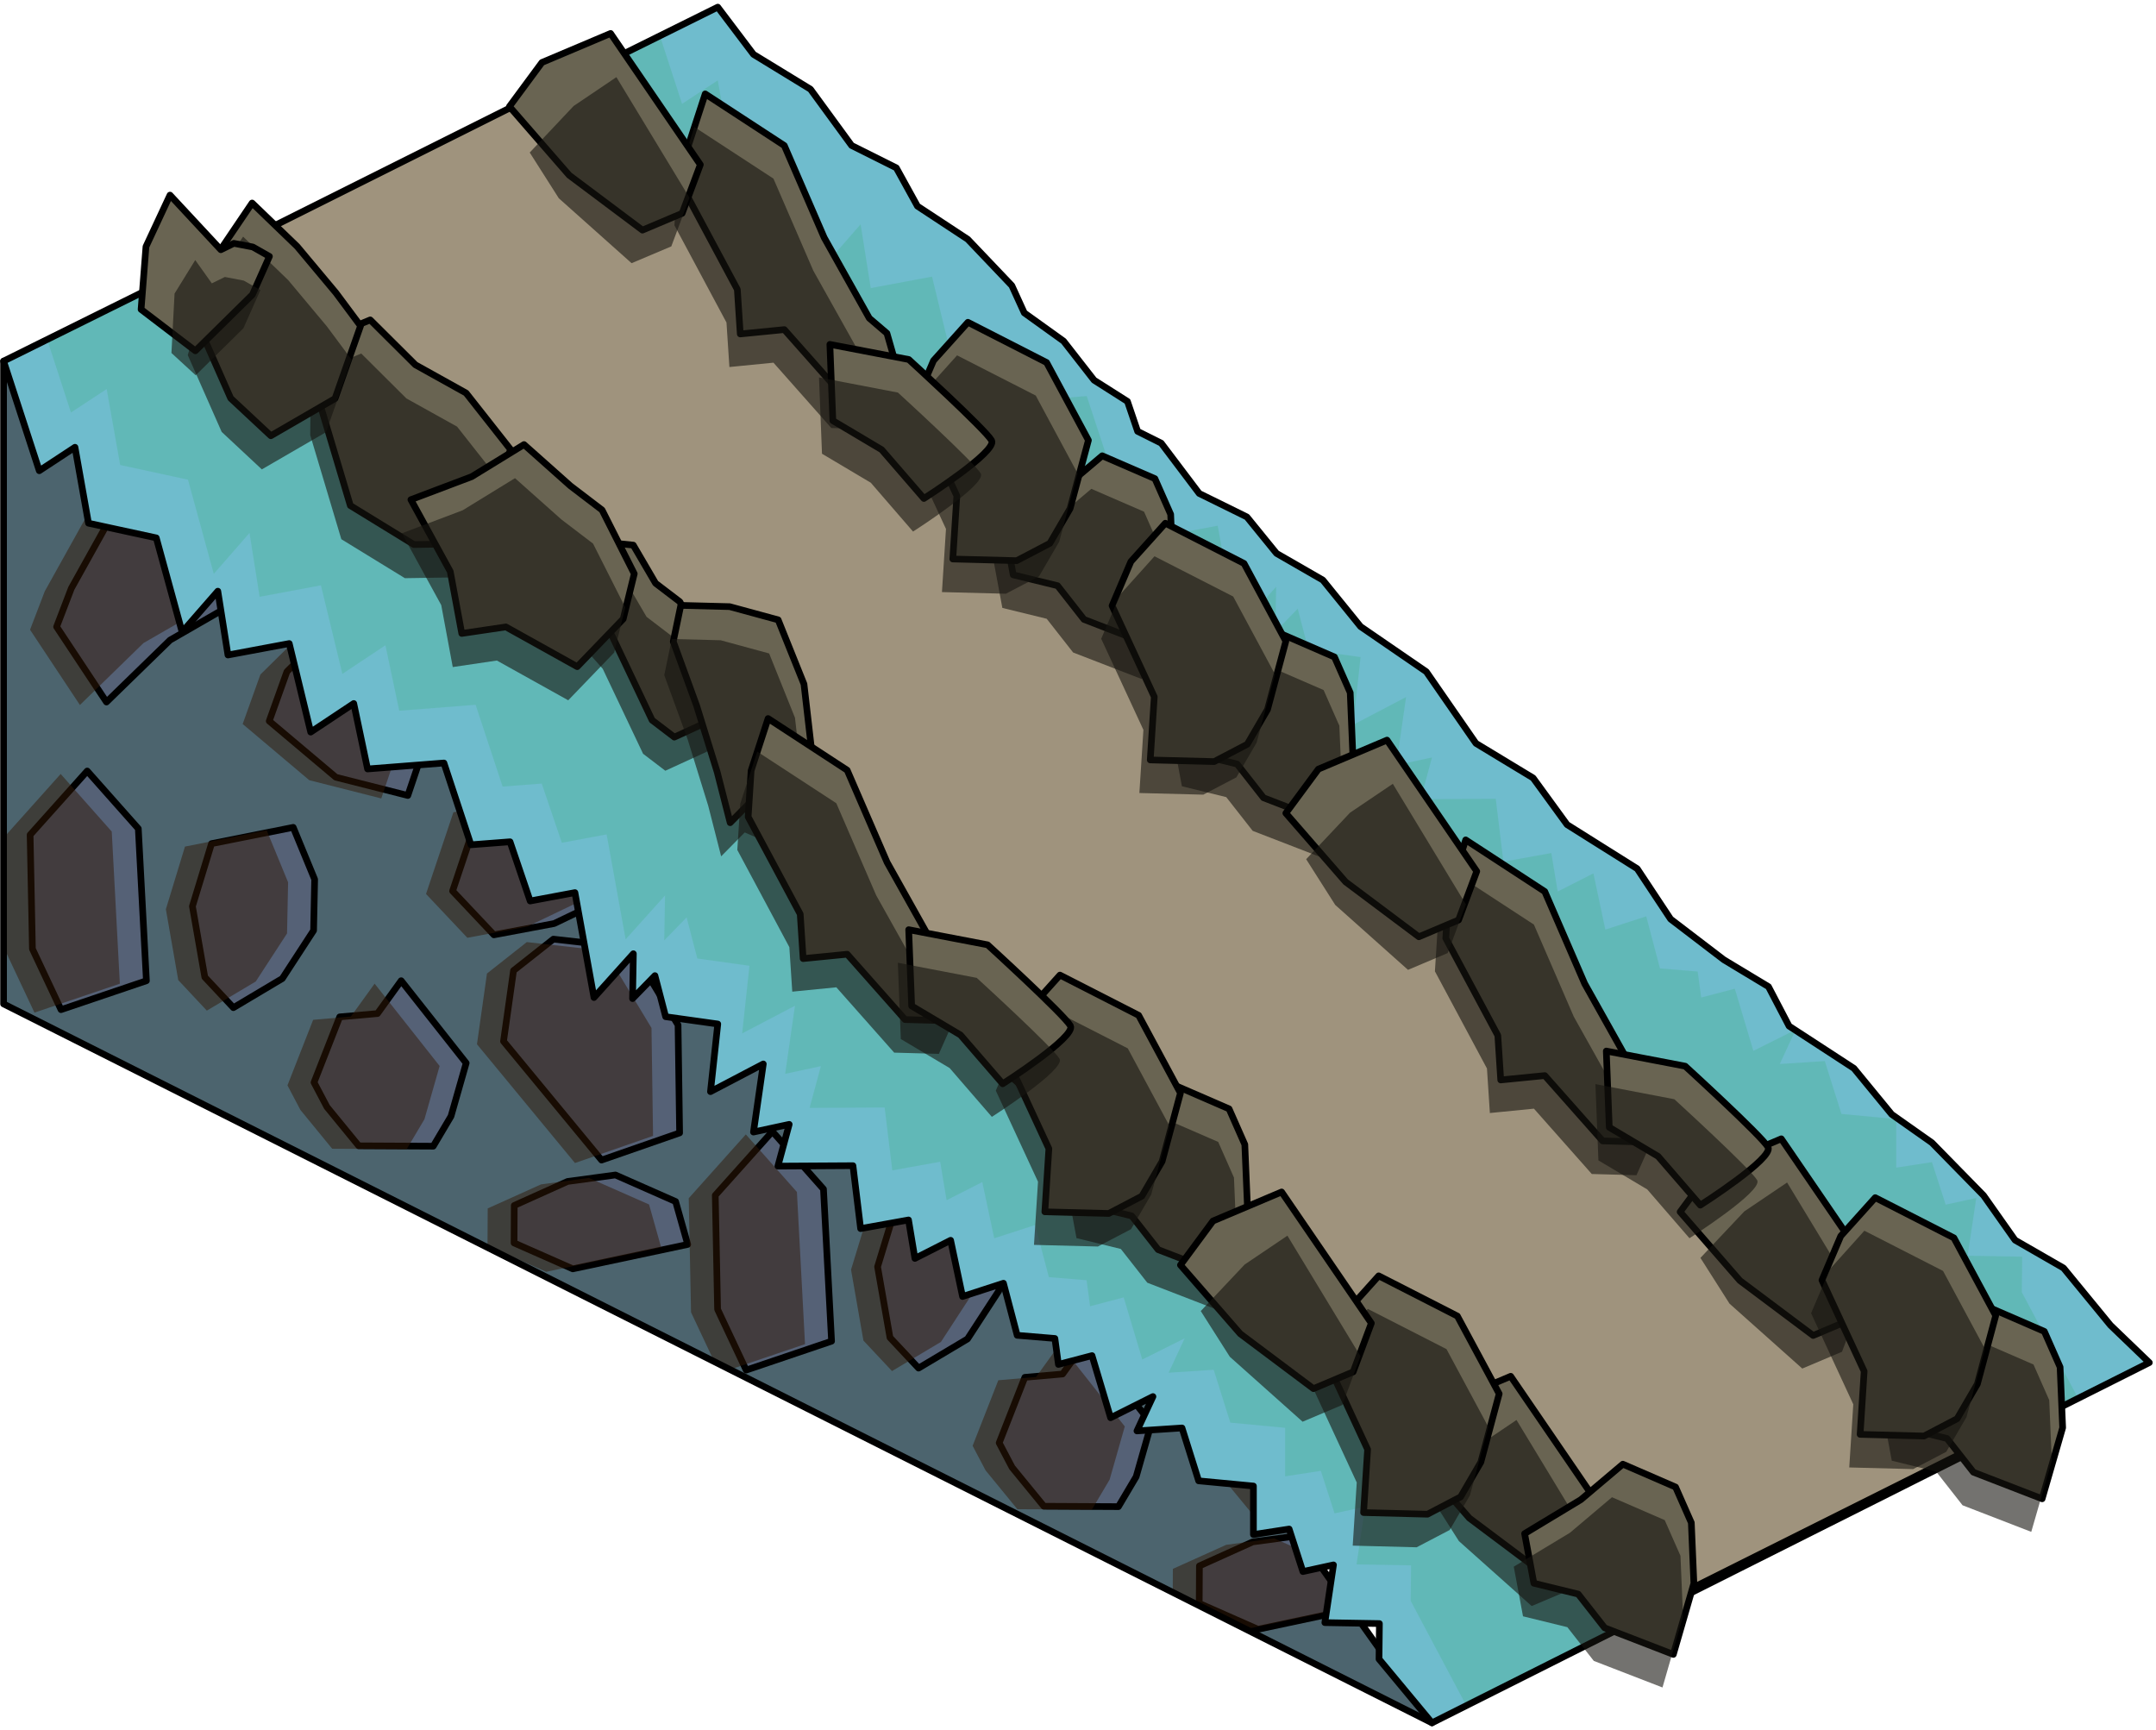 <?xml version="1.0" encoding="UTF-8" standalone="no"?><!DOCTYPE svg PUBLIC "-//W3C//DTD SVG 1.1//EN" "http://www.w3.org/Graphics/SVG/1.1/DTD/svg11.dtd"><svg width="100%" height="100%" viewBox="0 0 324 260" version="1.1" xmlns="http://www.w3.org/2000/svg" xmlns:xlink="http://www.w3.org/1999/xlink" xml:space="preserve" xmlns:serif="http://www.serif.com/" style="fill-rule:evenodd;clip-rule:evenodd;stroke-linecap:round;stroke-linejoin:round;stroke-miterlimit:1.5;"><g id="Grass_Ramp_LeftUp_low-angle3"><path d="M107.867,107.934l107.331,150.97l-214.662,-108.038l0,-96.598l107.331,53.666Z" style="fill:#4c646e;"/><clipPath id="_clip1"><path d="M107.867,107.934l107.331,150.97l-214.662,-108.038l0,-96.598l107.331,53.666Z"/></clipPath><g clip-path="url(#_clip1)"><path d="M90.397,174.331l11.734,-4.08l-0.235,-16.221l-6.989,-11.581l-11.749,-1.32l-5.987,4.726l-1.503,10.627l14.729,17.849" style="fill:#556176;stroke:#000;stroke-width:1px;"/><path d="M86.075,190.679l17.273,-3.671l-1.819,-6.448l-9.043,-3.989l-7.195,0.973l-8.01,3.609l-0.029,5.633l8.823,3.893Z" style="fill:#556176;stroke:#000;stroke-width:1px;"/><path d="M49.134,166.351l4.778,5.837l11.198,0.057l2.666,-4.498l2.28,-7.998l-9.769,-12.374l-3.564,4.94l-5.674,0.498l-3.859,9.847l1.944,3.691" style="fill:#556176;stroke:#000;stroke-width:1px;"/><path d="M74.224,140.484l-6.211,-6.587l4.115,-12.274l9.073,-1.735l7.964,-0.802l2.763,4.188l3.721,-1.191l5.457,1.532l1.352,4.444l-6.164,3.963l-4.606,2.727l-8.414,4.037l-9.05,1.698Z" style="fill:#556176;stroke:#000;stroke-width:1px;"/><path d="M35.073,151.428l-4.294,-4.585l-1.862,-10.648l2.871,-9.417l12.278,-2.446l3.22,7.815l-0.16,7.686l-4.698,7.216l-7.355,4.379Z" style="fill:#556176;stroke:#000;stroke-width:1px;"/><path d="M16,105.5l-7.494,-11.309l2.215,-5.782l10.317,-18.523c0,0 7.679,6.583 10.234,6.868c2.556,0.284 7.574,5.082 7.574,5.082l-3.96,8.979l-9.329,5.375l-9.557,9.31Z" style="fill:#556176;stroke:#000;stroke-width:1px;"/><path d="M61.289,119.543l-10.819,-2.741l-10.011,-8.444l2.663,-7.436l5.35,-5.277l7.762,2.587l4.722,5.79l3.252,6.875l-2.919,8.646" style="fill:#556176;stroke:#000;stroke-width:1px;"/><path d="M4.526,125.457l8.581,-9.592l7.678,8.654l1.217,22.864l-12.832,4.344l-4.296,-9.129l-0.348,-17.141" style="fill:#556176;stroke:#000;stroke-width:1px;"/><path d="M82.085,191.122l17.273,-3.671l-1.819,-6.447l-9.042,-3.99l-7.196,0.973l-8.01,3.61l-0.029,5.632l8.823,3.893Zm4.322,-16.348l-14.729,-17.849l1.503,-10.627l5.987,-4.725l11.749,1.319l6.989,11.582l0.235,16.22l-11.734,4.08Zm-41.263,-7.979l-1.944,-3.691l3.859,-9.848l5.674,-0.498l3.564,-4.939l9.77,12.374l-2.281,7.998l-2.666,4.497l-11.198,-0.057l-4.778,-5.836Zm-44.608,-40.894l8.581,-9.593l7.678,8.655l1.217,22.864l-12.832,4.344l-4.296,-9.13l-0.348,-17.14Zm30.547,25.971l-4.294,-4.586l-1.862,-10.647l2.871,-9.418l12.278,-2.445l3.22,7.815l-0.16,7.685l-4.698,7.216l-7.355,4.38Zm39.151,-10.945l-6.211,-6.587l4.115,-12.273l9.073,-1.736l7.964,-0.801l2.763,4.187l3.721,-1.191l5.457,1.532l1.352,4.444l-6.164,3.963l-4.606,2.727l-8.414,4.037l-9.05,1.698Zm-12.935,-20.941l-10.819,-2.741l-10.011,-8.444l2.663,-7.435l5.35,-5.277l7.762,2.587l4.722,5.79l3.252,6.875l-2.919,8.645Zm-45.289,-14.042l-7.494,-11.309l2.215,-5.783l10.317,-18.523c0,0 7.679,6.584 10.234,6.868c2.556,0.284 7.574,5.082 7.574,5.082l-3.96,8.979l-9.329,5.376l-9.557,9.31Z" style="fill:#311807;fill-opacity:0.5;"/><path d="M193.362,228.497l11.735,-4.08l-0.236,-16.221l-6.989,-11.581l-11.749,-1.32l-5.987,4.726l-1.503,10.627l14.729,17.849" style="fill:#556176;stroke:#000;stroke-width:1px;"/><path d="M189.04,244.844l17.273,-3.67l-1.819,-6.448l-9.042,-3.989l-7.196,0.973l-8.01,3.609l-0.029,5.633l8.823,3.892Z" style="fill:#556176;stroke:#000;stroke-width:1px;"/><path d="M152.099,220.517l4.778,5.837l11.198,0.057l2.666,-4.498l2.281,-7.998l-9.77,-12.374l-3.564,4.94l-5.674,0.498l-3.859,9.847l1.944,3.691" style="fill:#556176;stroke:#000;stroke-width:1px;"/><path d="M177.189,194.65l-6.21,-6.587l4.114,-12.274l9.073,-1.735l7.964,-0.802l2.764,4.188l3.72,-1.192l5.457,1.533l1.352,4.444l-6.164,3.962l-4.606,2.728l-8.414,4.037l-9.05,1.698Z" style="fill:#556176;stroke:#000;stroke-width:1px;"/><path d="M138.039,205.594l-4.295,-4.585l-1.862,-10.648l2.871,-9.418l12.278,-2.445l3.22,7.815l-0.16,7.685l-4.698,7.217l-7.354,4.379Z" style="fill:#556176;stroke:#000;stroke-width:1px;"/><path d="M118.965,159.666l-7.494,-11.309l2.215,-5.782l10.317,-18.523c0,0 7.679,6.583 10.234,6.867c2.556,0.285 7.574,5.083 7.574,5.083l-3.96,8.979l-9.329,5.375l-9.557,9.31Z" style="fill:#816b40;stroke:#000;stroke-width:1px;"/><path d="M164.254,173.709l-10.818,-2.742l-10.012,-8.443l2.663,-7.436l5.35,-5.277l7.762,2.587l4.722,5.79l3.252,6.875l-2.919,8.646" style="fill:#816b40;stroke:#000;stroke-width:1px;"/><path d="M107.491,179.623l8.581,-9.592l7.678,8.654l1.217,22.864l-12.832,4.344l-4.296,-9.129l-0.348,-17.141" style="fill:#556176;stroke:#000;stroke-width:1px;"/><path d="M185.05,245.288l17.273,-3.671l-1.819,-6.448l-9.042,-3.989l-7.196,0.973l-8.01,3.61l-0.029,5.632l8.823,3.893Zm4.322,-16.348l-14.729,-17.849l1.503,-10.627l5.987,-4.726l11.749,1.32l6.989,11.581l0.236,16.221l-11.735,4.08Zm-41.263,-7.98l-1.944,-3.69l3.859,-9.848l5.674,-0.498l3.564,-4.939l9.77,12.374l-2.281,7.997l-2.666,4.498l-11.198,-0.057l-4.778,-5.837Zm-44.608,-40.893l8.581,-9.593l7.678,8.654l1.217,22.864l-12.832,4.345l-4.296,-9.13l-0.348,-17.14Zm30.548,25.971l-4.295,-4.586l-1.861,-10.647l2.87,-9.418l12.278,-2.445l3.22,7.814l-0.16,7.686l-4.698,7.216l-7.354,4.38Zm39.15,-10.945l-6.21,-6.587l4.114,-12.273l9.073,-1.736l7.964,-0.802l2.764,4.188l3.72,-1.191l5.458,1.532l1.351,4.444l-6.164,3.963l-4.606,2.727l-8.414,4.037l-9.05,1.698Zm-12.935,-20.941l-10.818,-2.741l-10.012,-8.444l2.663,-7.435l5.351,-5.277l7.761,2.587l4.722,5.789l3.252,6.875l-2.919,8.646Zm-45.289,-14.043l-7.494,-11.309l2.215,-5.782l10.317,-18.523c0,0 7.679,6.584 10.235,6.868c2.555,0.284 7.573,5.082 7.573,5.082l-3.96,8.979l-9.329,5.376l-9.557,9.309Z" style="fill:#311807;fill-opacity:0.5;"/></g><path d="M107.867,107.934l107.331,150.97l-214.662,-108.038l0,-96.598l107.331,53.666Z" style="fill:none;stroke:#000;stroke-width:1px;"/><path d="M0.536,54.268l5.366,16.472l5.367,-3.527l2.029,11.412l10.187,2.205l3.883,14.158l5.367,-6.148l1.521,9.592l9.212,-1.723l3.224,13.307l6.47,-4.296l2.074,9.836l11.477,-0.896l4.059,12.292l5.876,-0.452l3.024,8.898l6.729,-1.259l2.86,15.768l5.919,-6.585l-0.119,6.743l3.361,-3.451l1.61,6.172l7.835,1.097l-1.098,10.163l7.937,-4.158l-1.473,10.232l5.367,-1.156l-1.699,6.277l11.281,-0.067l1.151,9.454l7.198,-1.298l0.961,5.78l5.367,-2.724l1.791,8.447l6.149,-1.994l2.062,7.828l5.668,0.471l0.53,3.904l5.048,-1.326l2.792,9.336l6.367,-3.183l-2.405,5.165l6.771,-0.445l2.5,7.946l8.233,0.78l0,7.291l5.367,-0.828l2.066,6.391l4.597,-1.002l-1.297,8.675l8.197,0.142l-0.057,5.337l7.96,9.583l107.802,-54.137l-5.837,-5.612l-7.062,-8.608l-7.278,-4.186l-4.729,-6.706l-7.764,-7.931l-6.048,-4.264l-5.678,-6.917l-9.74,-6.345l-3.098,-5.928l-6.698,-4.036l-8.009,-6.118l-5.015,-7.569l-10.543,-6.624l-5.107,-7.017l-8.59,-5.199l-7.461,-10.77l-9.878,-6.783l-5.668,-6.986l-6.958,-4.006l-4.454,-5.478l-7.165,-3.528l-5.71,-7.562l-3.548,-1.774l-1.527,-4.5l-5.016,-3.187l-4.581,-5.871l-5.908,-4.242l-1.872,-4.106l-6.625,-6.958l-7.56,-4.977l-3.173,-5.756l-6.722,-3.361l-6.177,-8.455l-8.568,-5.237l-5.366,-7.097l-107.331,53.195Z" style="fill:#56bce8;"/><clipPath id="_clip2"><path d="M0.536,54.268l5.366,16.472l5.367,-3.527l2.029,11.412l10.187,2.205l3.883,14.158l5.367,-6.148l1.521,9.592l9.212,-1.723l3.224,13.307l6.47,-4.296l2.074,9.836l11.477,-0.896l4.059,12.292l5.876,-0.452l3.024,8.898l6.729,-1.259l2.86,15.768l5.919,-6.585l-0.119,6.743l3.361,-3.451l1.61,6.172l7.835,1.097l-1.098,10.163l7.937,-4.158l-1.473,10.232l5.367,-1.156l-1.699,6.277l11.281,-0.067l1.151,9.454l7.198,-1.298l0.961,5.78l5.367,-2.724l1.791,8.447l6.149,-1.994l2.062,7.828l5.668,0.471l0.53,3.904l5.048,-1.326l2.792,9.336l6.367,-3.183l-2.405,5.165l6.771,-0.445l2.5,7.946l8.233,0.78l0,7.291l5.367,-0.828l2.066,6.391l4.597,-1.002l-1.297,8.675l8.197,0.142l-0.057,5.337l7.96,9.583l107.802,-54.137l-5.837,-5.612l-7.062,-8.608l-7.278,-4.186l-4.729,-6.706l-7.764,-7.931l-6.048,-4.264l-5.678,-6.917l-9.74,-6.345l-3.098,-5.928l-6.698,-4.036l-8.009,-6.118l-5.015,-7.569l-10.543,-6.624l-5.107,-7.017l-8.59,-5.199l-7.461,-10.77l-9.878,-6.783l-5.668,-6.986l-6.958,-4.006l-4.454,-5.478l-7.165,-3.528l-5.71,-7.562l-3.548,-1.774l-1.527,-4.5l-5.016,-3.187l-4.581,-5.871l-5.908,-4.242l-1.872,-4.106l-6.625,-6.958l-7.56,-4.977l-3.173,-5.756l-6.722,-3.361l-6.177,-8.455l-8.568,-5.237l-5.366,-7.097l-107.331,53.195Z"/></clipPath><g clip-path="url(#_clip2)"><path d="M118.6,176l-142.424,-119.815l142.424,-71.211l222.314,226.936l-125.716,52.125l-96.598,-88.035Z" style="fill:#febc3b;fill-opacity:0.15;"/><path d="M97.379,-0.117l5.121,15.718l5.367,-3.527l2.029,11.412l10.187,2.205l3.884,14.158l5.366,-6.148l1.521,9.592l9.212,-1.723l3.224,13.307l6.47,-4.296l2.074,9.836l11.477,-0.896l4.059,12.292l5.876,-0.452l3.024,8.898l6.729,-1.259l2.86,15.768l5.919,-6.585l-0.119,6.743l3.361,-3.451l1.61,6.172l7.835,1.097l-1.098,10.163l7.938,-4.158l-1.473,10.232l5.366,-1.156l-1.699,6.277l11.282,-0.067l1.15,9.454l7.198,-1.298l0.961,5.78l5.367,-2.724l1.792,8.447l6.149,-1.994l2.061,7.828l5.668,0.471l0.53,3.904l5.048,-1.326l2.792,9.336l6.367,-3.183l-2.404,5.165l6.77,-0.445l2.501,7.946l8.232,0.78l0,7.291l5.367,-0.828l2.066,6.391l4.597,-1.002l-1.296,8.675l8.196,0.142l-0.057,5.337l10.097,19.012l21.409,-9.118l5.287,5.027l-118.535,50.484l-10.097,-19.012l0.057,-5.337l-8.197,-0.142l1.297,-8.675l-4.597,1.002l-2.066,-6.391l-5.367,0.828l0,-7.291l-8.233,-0.78l-2.5,-7.946l-6.771,0.445l2.405,-5.165l-6.367,3.183l-2.792,-9.336l-5.048,1.326l-0.53,-3.904l-5.668,-0.471l-2.062,-7.828l-6.149,1.994l-1.791,-8.447l-5.367,2.724l-0.961,-5.78l-7.198,1.298l-1.151,-9.454l-11.281,0.067l1.699,-6.277l-5.367,1.156l1.473,-10.232l-7.937,4.158l1.098,-10.163l-7.835,-1.097l-1.61,-6.172l-3.361,3.451l0.119,-6.743l-5.919,6.585l-2.86,-15.768l-6.729,1.259l-3.024,-8.898l-5.876,0.452l-4.059,-12.292l-11.477,0.896l-2.074,-9.836l-6.47,4.296l-3.224,-13.307l-9.212,1.723l-1.521,-9.592l-5.367,6.148l-3.883,-14.158l-10.187,-2.205l-2.029,-11.412l-5.367,3.527l-5.366,-16.472l92.084,-45.639Z" style="fill:#49b190;fill-opacity:0.35;"/></g><path d="M0.536,54.268l5.366,16.472l5.367,-3.527l2.029,11.412l10.187,2.205l3.883,14.158l5.367,-6.148l1.521,9.592l9.212,-1.723l3.224,13.307l6.47,-4.296l2.074,9.836l11.477,-0.896l4.059,12.292l5.876,-0.452l3.024,8.898l6.729,-1.259l2.86,15.768l5.919,-6.585l-0.119,6.743l3.361,-3.451l1.61,6.172l7.835,1.097l-1.098,10.163l7.937,-4.158l-1.473,10.232l5.367,-1.156l-1.699,6.277l11.281,-0.067l1.151,9.454l7.198,-1.298l0.961,5.78l5.367,-2.724l1.791,8.447l6.149,-1.994l2.062,7.828l5.668,0.471l0.53,3.904l5.048,-1.326l2.792,9.336l6.367,-3.183l-2.405,5.165l6.771,-0.445l2.5,7.946l8.233,0.78l0,7.291l5.367,-0.828l2.066,6.391l4.597,-1.002l-1.297,8.675l8.197,0.142l-0.057,5.337l7.96,9.583l107.802,-54.137l-5.837,-5.612l-7.062,-8.608l-7.278,-4.186l-4.729,-6.706l-7.764,-7.931l-6.048,-4.264l-5.678,-6.917l-9.74,-6.345l-3.098,-5.928l-6.698,-4.036l-8.009,-6.118l-5.015,-7.569l-10.543,-6.624l-5.107,-7.017l-8.59,-5.199l-7.461,-10.77l-9.878,-6.783l-5.668,-6.986l-6.958,-4.006l-4.454,-5.478l-7.165,-3.528l-5.71,-7.562l-3.548,-1.774l-1.527,-4.5l-5.016,-3.187l-4.581,-5.871l-5.908,-4.242l-1.872,-4.106l-6.625,-6.958l-7.56,-4.977l-3.173,-5.756l-6.722,-3.361l-6.177,-8.455l-8.568,-5.237l-5.366,-7.097l-107.331,53.195Z" style="fill:none;stroke:#000;stroke-width:1px;"/><g id="Way_Ramp_Up_low2"><path d="M85.451,11.809l-59.904,29.953l70.601,54.709l41.731,53.065l107.335,93.653l56.084,-28.043l-215.847,-203.337" style="fill:#9f937d;stroke:#000;stroke-width:1px;"/><g><path d="M47.976,60.339l0.075,-9.126l7.588,-3.14l6.783,6.749l7.62,4.239l6.676,8.475l-4.917,14.151l-9.601,0.148l-9.552,-5.858l-4.672,-15.638Z" style="fill:#696452;stroke:#000;stroke-width:1px;"/><path d="M46.622,65.39l0.075,-9.125l7.589,-3.141l6.782,6.749l7.62,4.239l6.676,8.476l-4.916,14.15l-9.602,0.149l-9.552,-5.858l-4.672,-15.639Z" style="fill:#161510;fill-opacity:0.6;"/><path d="M54.184,48.978l-3.835,10.914l-9.647,5.592l-6.035,-5.634l-5.096,-11.537l2.927,-9.842l5.388,-7.964l6.766,6.525l5.827,6.968l3.705,4.978" style="fill:#696452;stroke:#000;stroke-width:1px;"/><path d="M52.83,54.03l-3.835,10.914l-9.646,5.592l-6.036,-5.634l-5.096,-11.537l2.927,-9.842l5.389,-7.964l6.766,6.525l5.826,6.968l3.705,4.978" style="fill:#161510;fill-opacity:0.6;"/><path d="M40.49,38.531l-2.559,5.747l-8.572,8.443l-8.157,-6.223l0.733,-9.435l3.613,-7.745l7.638,8.211l1.96,-0.96l2.844,0.545l2.5,1.417Z" style="fill:#696452;stroke:#000;stroke-width:1px;"/><path d="M39.137,43.583l-2.56,5.746l-7.168,7.067l-3.644,-3.35l0.468,-8.931l3.108,-5.034l2.492,3.499l1.959,-0.959l2.844,0.545l2.501,1.417Z" style="fill:#161510;fill-opacity:0.6;"/><path d="M97.995,108.223l-6.063,-12.77l-6.416,-7.21l0.028,-3.394l0.034,-4.211l4.794,0.794l4.796,0.485l3.347,5.728l3.66,2.792l2.484,4.758l4.708,11.244l-1.808,1.478l-6.224,2.854l-3.34,-2.548Z" style="fill:#696452;stroke:#000;stroke-width:1px;"/><path d="M96.642,113.275l-6.063,-12.77l-6.417,-7.211l0.028,-3.393l0.035,-4.211l4.793,0.794l4.797,0.485l3.347,5.727l3.659,2.792l2.485,4.759l4.708,11.244l-1.808,1.478l-6.224,2.854l-3.34,-2.548Z" style="fill:#161510;fill-opacity:0.6;"/><path d="M120.821,102.806l-3.88,-9.658l-7.289,-1.984l-7.344,-0.19l-1.13,5.432l3.513,9.646l3.09,9.974l1.946,7.607l3.544,-3.589l3.391,1.474l4.534,-1.449l1.266,-3.04l-1.641,-14.223" style="fill:#696452;stroke:#000;stroke-width:1px;"/><path d="M119.467,107.858l-3.88,-9.658l-7.288,-1.984l-7.345,-0.19l-1.129,5.431l3.512,9.647l3.091,9.974l1.946,7.607l3.543,-3.59l3.391,1.475l4.534,-1.449l1.266,-3.04l-1.641,-14.223" style="fill:#161510;fill-opacity:0.6;"/><path d="M85.708,73.001l-6.961,-6.196l-7.866,4.828l-9.133,3.454l5.915,10.794l1.73,9.311l6.628,-0.981l10.726,5.972l6.907,-7.171l1.662,-6.79l-4.838,-9.582l-4.77,-3.639Z" style="fill:#696452;stroke:#000;stroke-width:1px;"/><path d="M84.354,78.053l-6.961,-6.197l-7.866,4.829l-9.132,3.454l5.915,10.794l1.73,9.31l6.628,-0.981l10.725,5.973l6.907,-7.171l1.663,-6.79l-4.838,-9.582l-4.771,-3.639Z" style="fill:#161510;fill-opacity:0.6;"/><path d="M187.069,171.993l0.386,9.111l-3.086,10.681l-10.324,-3.994l-3.973,-5.069l-6.664,-1.632l-1.39,-7.457l8.453,-5.105l6.308,-5.331l7.924,3.437l2.366,5.359Z" style="fill:#696452;stroke:#000;stroke-width:1px;"/><path d="M185.438,176.962l0.386,9.111l-3.087,10.681l-10.324,-3.994l-3.973,-5.069l-6.664,-1.632l-1.39,-7.458l8.454,-5.104l6.307,-5.331l7.924,3.436l2.367,5.36Z" style="fill:#161510;fill-opacity:0.6;"/><path d="M177.395,164.259l-6.284,-11.686l-11.823,-6.042l-5.178,5.764l-2.828,6.633l6.341,13.689l-0.606,9.489l9.604,0.248l4.975,-2.603l3.043,-5.219l2.756,-10.273Z" style="fill:#696452;stroke:#000;stroke-width:1px;"/><path d="M175.763,169.228l-6.284,-11.686l-11.823,-6.042l-5.178,5.764l-2.828,6.633l6.341,13.688l-0.606,9.489l9.604,0.248l4.976,-2.602l3.042,-5.219l2.756,-10.273Z" style="fill:#161510;fill-opacity:0.6;"/><path d="M240.511,226.541l-2.731,7.316l-5.969,2.523l-11.005,-8.249l-8.984,-10.326l4.89,-6.622l10.314,-4.36l13.485,19.718Z" style="fill:#696452;stroke:#000;stroke-width:1px;"/><path d="M238.88,231.51l-2.732,7.316l-5.968,2.523l-10.934,-9.754l-4.371,-6.874l6.595,-6.992l6.428,-4.339l10.982,18.12Z" style="fill:#161510;fill-opacity:0.6;"/><path d="M254.169,228.826l0.386,9.111l-3.087,10.681l-10.324,-3.994l-3.973,-5.069l-6.664,-1.632l-1.39,-7.457l8.454,-5.105l6.307,-5.331l7.924,3.436l2.367,5.36Z" style="fill:#696452;stroke:#000;stroke-width:1px;"/><path d="M252.537,233.795l0.386,9.111l-3.087,10.681l-10.324,-3.994l-3.973,-5.069l-6.664,-1.632l-1.39,-7.458l8.454,-5.104l6.307,-5.331l7.924,3.436l2.367,5.36Z" style="fill:#161510;fill-opacity:0.6;"/><path d="M225.294,209.456l-6.284,-11.686l-11.823,-6.042l-5.178,5.764l-2.828,6.633l6.341,13.688l-0.606,9.489l9.603,0.248l4.976,-2.602l3.042,-5.219l2.757,-10.273Z" style="fill:#696452;stroke:#000;stroke-width:1px;"/><path d="M223.662,214.425l-6.284,-11.686l-11.823,-6.042l-5.178,5.764l-2.828,6.632l6.341,13.689l-0.606,9.489l9.604,0.248l4.975,-2.602l3.043,-5.219l2.756,-10.273Z" style="fill:#161510;fill-opacity:0.6;"/><path d="M133.303,129.573l-5.992,-13.837l-11.886,-7.759l-2.548,7.829l-0.444,6.949l7.822,14.608l0.438,6.69l6.622,-0.655l8.695,9.818l6.713,0.185l1.66,-3.726l-1.647,-5.725l-2.652,-2.267l-6.781,-12.11" style="fill:#696452;stroke:#000;stroke-width:1px;"/><path d="M131.671,134.542l-5.992,-13.837l-11.886,-7.759l-2.548,7.829l-0.444,6.949l7.822,14.608l0.438,6.69l6.622,-0.655l8.695,9.818l6.713,0.185l1.66,-3.726l-1.647,-5.725l-2.652,-2.267l-6.781,-12.11" style="fill:#161510;fill-opacity:0.6;"/><path d="M160.862,154.151c-0.916,-1.64 -12.449,-12.17 -12.449,-12.17l-11.857,-2.271l0.448,11.463l7.334,4.356l6.348,7.34c0,0 11.093,-7.078 10.176,-8.718Z" style="fill:#696452;stroke:#000;stroke-width:1px;"/><path d="M159.231,159.12c-0.917,-1.64 -12.45,-12.17 -12.45,-12.17l-11.857,-2.271l0.448,11.463l7.334,4.356l6.349,7.34c0,0 11.092,-7.078 10.176,-8.718Z" style="fill:#161510;fill-opacity:0.6;"/><path d="M206.085,198.842l-2.731,7.316l-5.969,2.523l-11.005,-8.249l-8.985,-10.326l4.891,-6.622l10.314,-4.36l13.485,19.718Z" style="fill:#696452;stroke:#000;stroke-width:1px;"/><path d="M204.453,203.811l-2.731,7.316l-5.969,2.522l-10.933,-9.753l-4.371,-6.875l6.595,-6.992l6.427,-4.338l10.982,18.12Z" style="fill:#161510;fill-opacity:0.6;"/></g><g><path d="M175.926,77.288l0.386,9.111l-3.087,10.681l-10.323,-3.994l-3.973,-5.069l-6.665,-1.632l-1.389,-7.457l8.453,-5.105l6.308,-5.331l7.923,3.436l2.367,5.36Z" style="fill:#696452;stroke:#000;stroke-width:1px;"/><path d="M174.294,82.257l0.386,9.111l-3.086,10.681l-10.324,-3.994l-3.973,-5.069l-6.665,-1.632l-1.389,-7.458l8.453,-5.104l6.308,-5.331l7.924,3.436l2.366,5.36Z" style="fill:#161510;fill-opacity:0.6;"/><path d="M163.566,66.16l-6.284,-11.686l-11.824,-6.042l-5.177,5.764l-2.829,6.633l6.341,13.688l-0.606,9.489l9.604,0.249l4.976,-2.603l3.042,-5.219l2.757,-10.273Z" style="fill:#696452;stroke:#000;stroke-width:1px;"/><path d="M161.934,71.129l-6.284,-11.686l-11.823,-6.042l-5.178,5.764l-2.829,6.633l6.341,13.688l-0.606,9.489l9.604,0.248l4.976,-2.602l3.042,-5.219l2.757,-10.273Z" style="fill:#161510;fill-opacity:0.6;"/><path d="M123.855,35.706l-5.992,-13.836l-11.886,-7.76l-2.548,7.829l-0.444,6.95l7.821,14.608l0.439,6.689l6.622,-0.654l8.695,9.817l6.713,0.186l1.66,-3.727l-1.647,-5.724l-2.653,-2.267l-6.78,-12.111" style="fill:#696452;stroke:#000;stroke-width:1px;"/><path d="M122.223,40.675l-5.992,-13.836l-11.886,-7.76l-2.548,7.829l-0.444,6.95l7.822,14.608l0.438,6.689l6.622,-0.654l8.695,9.817l6.713,0.186l1.66,-3.727l-1.647,-5.724l-2.652,-2.267l-6.781,-12.111" style="fill:#161510;fill-opacity:0.6;"/><path d="M149.018,66.194c-0.916,-1.64 -12.45,-12.169 -12.45,-12.169l-11.856,-2.272l0.448,11.463l7.333,4.357l6.349,7.339c0,0 11.093,-7.078 10.176,-8.718Z" style="fill:#696452;stroke:#000;stroke-width:1px;"/><path d="M147.386,71.163c-0.916,-1.64 -12.45,-12.17 -12.45,-12.17l-11.856,-2.271l0.448,11.463l7.333,4.356l6.349,7.34c0,0 11.093,-7.078 10.176,-8.718Z" style="fill:#161510;fill-opacity:0.6;"/><path d="M105.245,24.743l-2.732,7.316l-5.968,2.523l-11.006,-8.249l-8.984,-10.326l4.89,-6.622l10.314,-4.36l13.486,19.718Z" style="fill:#696452;stroke:#000;stroke-width:1px;"/><path d="M103.613,29.712l-2.731,7.316l-5.969,2.522l-10.934,-9.753l-4.371,-6.875l6.595,-6.992l6.428,-4.338l10.982,18.12Z" style="fill:#161510;fill-opacity:0.6;"/><path d="M202.908,104.089l0.386,9.111l-3.087,10.681l-10.323,-3.994l-3.973,-5.069l-6.665,-1.632l-1.389,-7.458l8.453,-5.104l6.308,-5.331l7.923,3.436l2.367,5.36Z" style="fill:#696452;stroke:#000;stroke-width:1px;"/><path d="M201.276,109.058l0.386,9.111l-3.086,10.681l-10.324,-3.994l-3.973,-5.069l-6.665,-1.633l-1.389,-7.457l8.453,-5.104l6.308,-5.332l7.924,3.437l2.366,5.36Z" style="fill:#161510;fill-opacity:0.6;"/><path d="M193.234,96.355l-6.284,-11.686l-11.823,-6.042l-5.178,5.764l-2.828,6.633l6.34,13.688l-0.605,9.489l9.603,0.248l4.976,-2.602l3.042,-5.219l2.757,-10.273Z" style="fill:#696452;stroke:#000;stroke-width:1px;"/><path d="M191.602,101.324l-6.284,-11.686l-11.823,-6.042l-5.178,5.764l-2.828,6.633l6.341,13.688l-0.606,9.489l9.603,0.248l4.976,-2.602l3.042,-5.219l2.757,-10.273Z" style="fill:#161510;fill-opacity:0.6;"/><path d="M281.176,190.853l-2.732,7.316l-5.968,2.522l-11.006,-8.248l-8.984,-10.326l4.89,-6.623l10.314,-4.359l13.486,19.718Z" style="fill:#696452;stroke:#000;stroke-width:1px;"/><path d="M279.544,195.821l-2.731,7.316l-5.969,2.523l-10.934,-9.753l-4.371,-6.875l6.595,-6.992l6.428,-4.338l10.982,18.119Z" style="fill:#161510;fill-opacity:0.6;"/><path d="M309.587,205.441l0.386,9.111l-3.086,10.681l-10.324,-3.994l-3.973,-5.069l-6.664,-1.632l-1.39,-7.458l8.453,-5.104l6.308,-5.331l7.924,3.436l2.366,5.36Z" style="fill:#696452;stroke:#000;stroke-width:1px;"/><path d="M307.956,210.409l0.386,9.112l-3.087,10.681l-10.324,-3.994l-3.973,-5.069l-6.664,-1.633l-1.39,-7.457l8.454,-5.104l6.307,-5.332l7.924,3.437l2.367,5.359Z" style="fill:#161510;fill-opacity:0.6;"/><path d="M299.913,197.707l-6.284,-11.686l-11.823,-6.042l-5.178,5.764l-2.828,6.633l6.341,13.688l-0.606,9.489l9.604,0.248l4.975,-2.602l3.043,-5.219l2.756,-10.273Z" style="fill:#696452;stroke:#000;stroke-width:1px;"/><path d="M298.281,202.676l-6.284,-11.686l-11.823,-6.042l-5.178,5.764l-2.828,6.632l6.341,13.689l-0.606,9.489l9.604,0.248l4.976,-2.602l3.042,-5.22l2.756,-10.272Z" style="fill:#161510;fill-opacity:0.6;"/><path d="M238.138,147.811l-5.992,-13.837l-11.886,-7.759l-2.548,7.829l-0.444,6.949l7.822,14.608l0.438,6.69l6.622,-0.655l8.695,9.818l6.713,0.185l1.66,-3.726l-1.647,-5.725l-2.652,-2.267l-6.781,-12.11" style="fill:#696452;stroke:#000;stroke-width:1px;"/><path d="M236.506,152.78l-5.992,-13.837l-11.886,-7.759l-2.548,7.829l-0.444,6.949l7.822,14.608l0.438,6.69l6.622,-0.655l8.695,9.818l6.714,0.185l1.659,-3.726l-1.647,-5.725l-2.652,-2.267l-6.781,-12.11" style="fill:#161510;fill-opacity:0.6;"/><path d="M265.698,172.389c-0.917,-1.64 -12.45,-12.17 -12.45,-12.17l-11.857,-2.271l0.448,11.463l7.334,4.356l6.348,7.34c0,0 11.093,-7.078 10.177,-8.718Z" style="fill:#696452;stroke:#000;stroke-width:1px;"/><path d="M264.066,177.358c-0.917,-1.64 -12.45,-12.17 -12.45,-12.17l-11.857,-2.271l0.448,11.463l7.334,4.356l6.349,7.339c0,0 11.092,-7.077 10.176,-8.717Z" style="fill:#161510;fill-opacity:0.6;"/><path d="M221.924,130.938l-2.731,7.316l-5.969,2.522l-11.006,-8.248l-8.984,-10.326l4.891,-6.623l10.314,-4.359l13.485,19.718Z" style="fill:#696452;stroke:#000;stroke-width:1px;"/><path d="M220.292,135.906l-2.731,7.316l-5.969,2.523l-10.933,-9.753l-4.371,-6.875l6.595,-6.992l6.427,-4.338l10.982,18.119Z" style="fill:#161510;fill-opacity:0.6;"/></g></g></g></svg>